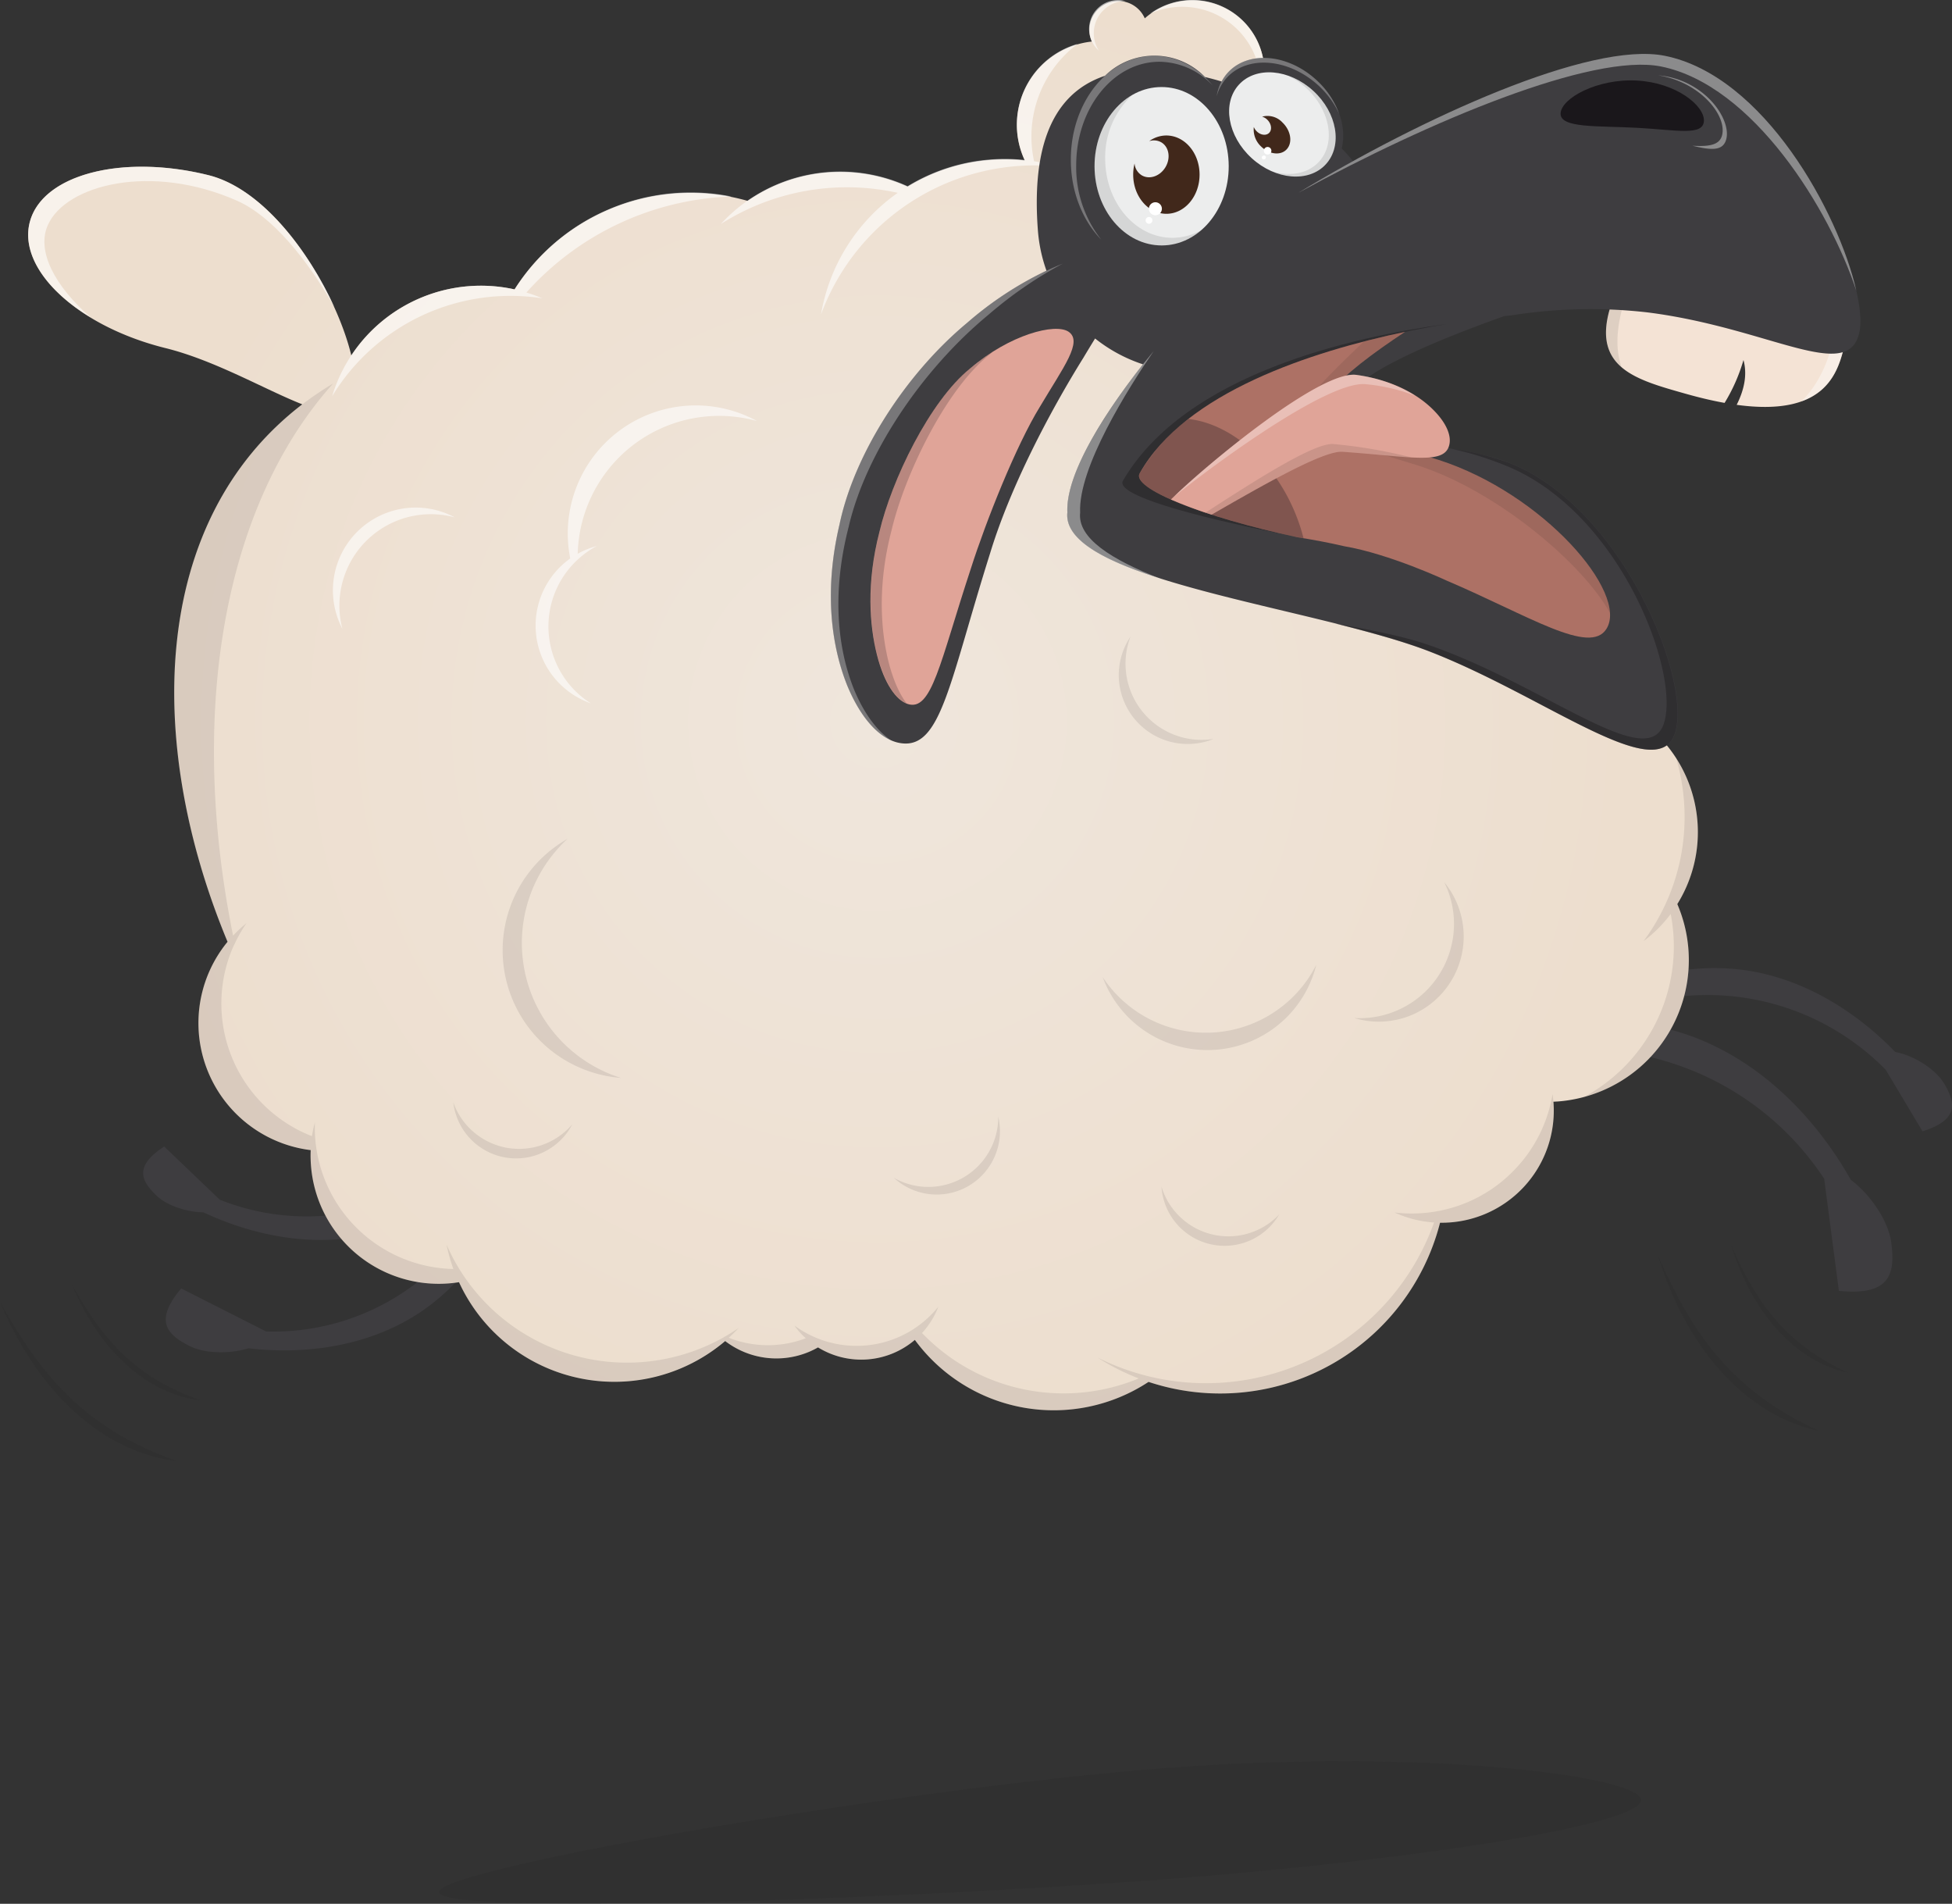 <svg xmlns="http://www.w3.org/2000/svg" xmlns:xlink="http://www.w3.org/1999/xlink" viewBox="0 0 574.68 560.36"><rect x="0" y="0" width="574.68" height="560.36" fill="#333333" stroke="none"/><defs><clipPath id="a" transform="translate(-12.66 -19.82)"><rect width="600" height="600" fill="none"/></clipPath><radialGradient id="b" cx="317.03" cy="114.53" r="222.95" gradientTransform="translate(-53.88 142.25) rotate(-4.39)" gradientUnits="userSpaceOnUse"><stop offset="0" stop-color="#efe6dc"/><stop offset="1" stop-color="#eddece"/></radialGradient></defs><g clip-path="url(#a)"><path d="M141.64,391.92A69.74,69.74,0,0,1,132,399.8a69,69,0,0,1-41,11.92l-25-12.66c-8.1,9.63-4.11,13.62,2.48,16.95,4.38,2.22,11.65,2.42,17.33.67,17.68,2.05,36.27-.92,50.88-10.82a61.82,61.82,0,0,0,14.7-14.06A36.52,36.52,0,0,1,141.64,391.92Zm-69.1-15.26c15.4,7.22,33,10.35,49.39,6.43a36.43,36.43,0,0,1-5.8-6.5,69,69,0,0,1-38.77-3.65L61,357.29c-9,5.86-6.77,10.12-2.21,14.5C61.8,374.64,67.53,376.6,72.54,376.66Zm512.41-38c-2.48-4.15-8.75-8.14-14.32-9.2-12.06-12.45-27.57-21.78-44.56-24.12a66.61,66.61,0,0,0-24.67,1.38,39.76,39.76,0,0,1-2.1,7.75,73.57,73.57,0,0,1,68.51,20.21l10.85,18.14C589.5,349.39,588.38,344.41,585,338.68Zm-27.41,28.41c-10.64-18.81-26.82-34.92-46.95-42.26A73.44,73.44,0,0,0,496,321.17a40.93,40.93,0,0,1-6.55,8.11,85.87,85.87,0,0,1,18.44,4.5,84.49,84.49,0,0,1,41.82,33l4.33,33c15.31,1.55,16.6-5.23,15.42-14.19C568.66,379.39,563.51,371.55,557.54,367.09Z" transform="translate(-12.66 -19.82)" fill="#3e3d40"/><path d="M512.4,261.64a40.23,40.23,0,0,0-25.23-34.29,87.42,87.42,0,0,0-45.86-57.27,165.6,165.6,0,0,0-66.49-72,31.06,31.06,0,0,0-14.33-35c.1-.35.2-.69.28-1a20.87,20.87,0,0,0,4.55.14,21.19,21.19,0,1,0-15.63-37,8.51,8.51,0,1,0-15.59,6.83,24.69,24.69,0,0,0-19.75,35,53.83,53.83,0,0,0-10.09-.15,54.49,54.49,0,0,0-24.4,7.87,47.75,47.75,0,0,0-47.08,4.18A61.42,61.42,0,0,0,164.15,105a45.75,45.75,0,0,0-48.06,19.43C111.54,105.58,94.25,76.39,74,71.37c-25.58-6.34-49.14-.09-52.62,14s14.44,30.57,40,36.91c14.62,3.62,29.53,12.35,40.27,16.55-45,34.5-46.22,100-22,158.2a37.68,37.68,0,0,0,24.48,61.32,37.72,37.72,0,0,0,43.66,38.87,50.34,50.34,0,0,0,78.36,17.33A24.79,24.79,0,0,0,251,417.66a25.1,25.1,0,0,0,2.49-1.24A24.32,24.32,0,0,0,282,414.21a50.73,50.73,0,0,0,68.8,12.36,66.81,66.81,0,0,0,85.82-46.85A33,33,0,0,0,470,344.1l1.32-.07a41.74,41.74,0,0,0,35.15-58.1A40.06,40.06,0,0,0,512.4,261.64Z" transform="translate(-12.66 -19.82)" fill="url(#b)"/><path d="M74,71.37c-25.58-6.34-49.14-.09-52.62,14-2.35,9.48,5.05,20.07,18,27.91-10.72-9.35-16-19.62-12.65-27.18,5.27-11.93,30.46-18.36,55.71-7.2,10.43,4.61,20.66,17.26,28.7,31.36C103.43,93.44,89.58,75.24,74,71.37Z" transform="translate(-12.66 -19.82)" fill="#fff" opacity="0.6"/><path d="M384.83,39.39a21.19,21.19,0,0,0-33.51-15.58A23.14,23.14,0,0,1,383.78,43.2a23.55,23.55,0,0,1-.16,5A21.1,21.1,0,0,0,384.83,39.39Z" transform="translate(-12.66 -19.82)" fill="#fff" opacity="0.6"/><path d="M333.32,29a8.44,8.44,0,0,0,2.86,5.73,9.49,9.49,0,0,1,7.26-14.59H344A8.48,8.48,0,0,0,333.32,29Z" transform="translate(-12.66 -19.82)" fill="#fff" opacity="0.6"/><path d="M191.84,81.45A61.1,61.1,0,0,0,164.15,105a45.77,45.77,0,0,0-53.71,31.45,61.43,61.43,0,0,1,61.88-28.82,46.11,46.11,0,0,0-4.69-1.71A84.85,84.85,0,0,1,228,77.66,61.13,61.13,0,0,0,191.84,81.45Z" transform="translate(-12.66 -19.82)" fill="#fff" opacity="0.6"/><path d="M312.11,58.36a24.67,24.67,0,0,0,2.25,8.56,53.93,53.93,0,0,0-10.1-.15,54.61,54.61,0,0,0-24.4,7.87,47.74,47.74,0,0,0-55,11.13,69.2,69.2,0,0,1,52.1-9.19,55,55,0,0,0-22.59,35.8A67.06,67.06,0,0,1,324,68.84a54.76,54.76,0,0,0-6.9-1.56,34.88,34.88,0,0,1-.68-4.63,34.18,34.18,0,0,1,13.47-29.9A24.68,24.68,0,0,0,312.11,58.36Z" transform="translate(-12.66 -19.82)" fill="#fff" opacity="0.6"/><path d="M517.49,104.62c-14.48-3.46-28-3.65-30.8,5.79-5.31,17.68,7.66,21.18,22,25.24,4.29,1.22,8.18,2.13,11.7,2.76a51.62,51.62,0,0,0,5.56-12.62c1.22,4.49.1,9-2,13.19,27.36,3.75,30.08-10.56,32.05-18.82C558.26,110.57,532,108.07,517.49,104.62Z" transform="translate(-12.66 -19.82)" fill="#f4e3d5"/><path d="M553.45,114.53c-1.26,7.67-3.59,16.53-10.37,23.41,9.83-3.57,11.53-12.11,12.89-17.78C556.5,117.93,555.49,116.09,553.45,114.53Z" transform="translate(-12.66 -19.82)" fill="#fff" opacity="0.4"/><path d="M490.76,108.82a15.38,15.38,0,0,1,2.61-5.12,10.11,10.11,0,0,0-6.68,6.71c-2.6,8.67-.81,13.93,3.38,17.52C488.33,123.05,488.34,116.87,490.76,108.82Z" transform="translate(-12.66 -19.82)" fill="#1a171b" opacity="0.1"/><path d="M502.81,36.25C484,32.46,444.46,48.76,411,67.26a46.27,46.27,0,0,0-3.34-3.75c1.6-6.36-1.1-14.34-7.44-20.15-8.43-7.72-20.1-8.69-26.07-2.17a12.77,12.77,0,0,0-1.84,2.62c-1.63-.49-3.27-.93-4.89-1.32a20.82,20.82,0,0,0-29.46-.36c-17.25,5.77-21.38,24.13-19.73,45.61a45.2,45.2,0,0,0,2.52,11.76,102.22,102.22,0,0,0-23.36,15.35c-18.29,15.21-33.27,38.76-37.57,59.33-4.84,20.51-2.05,36.64,2.26,47.4,4.48,10.83,10.48,16.29,15.9,17,11.73,1.64,14.16-17.79,26.2-56,5.83-19.17,17.26-41.13,27.49-57.54,1.15-1.94,2.29-3.8,3.39-5.59a45.3,45.3,0,0,0,14.1,7.61c-8.3,10.51-22.85,30.85-22.26,43.56v0c-2.17,20.11,72.89,27.81,106.77,41s66.29,39.24,72,24.47-15-67-48.9-80.14a56.43,56.43,0,0,0-5.75-1.84l-.34-.09a95.43,95.43,0,0,0-10.12-2c-14.37-3.28-35.11-9.85-29.46-17.25,5.07-6.64,25.23-15.06,44.44-21.92l2.28-.23a147.78,147.78,0,0,1,39.86-.85c36.05,4.55,59.3,21.19,62.43,5.66S538.43,43.42,502.81,36.25Z" transform="translate(-12.66 -19.82)" fill="#3e3d40"/><path d="M264.36,223.4c-4.52-10.82-7.33-27.21-1.86-48.46,4.88-21.27,21.32-46.1,41.24-62.54a120.28,120.28,0,0,1,21.82-15,100.26,100.26,0,0,0-28.2,17.46c-18.29,15.21-33.27,38.76-37.57,59.33-4.84,20.51-2.05,36.64,2.26,47.4,3.7,8.94,8.43,14.22,13,16.18C271.2,235.2,267.42,230.48,264.36,223.4Z" transform="translate(-12.66 -19.82)" fill="#fff" opacity="0.3"/><path d="M327.22,117.44c-3.9-2.57-17.26.82-29,10.87-11.94,9.69-23.08,32.9-26.65,48.06-3.9,15.07-2.91,27.57-.74,36.16s5.71,13.4,9,14.48c7.15,2.41,9.51-12.07,18.64-39.79,4.45-13.95,13.33-36.31,20.37-47.72C325.74,127.88,331.59,120.34,327.22,117.44Z" transform="translate(-12.66 -19.82)" fill="#e0a498"/><path d="M274.31,214.87c-2.33-9.23-3.4-22.66.8-38.85,3.83-16.29,15.8-41.23,28.64-51.64l1.32-1.11a58.46,58.46,0,0,0-6.81,5c-11.94,9.69-23.08,32.9-26.65,48.06-3.9,15.07-2.91,27.57-.74,36.16,2.2,8.39,5.5,13.1,8.71,14.36C277.58,224.28,275.73,220.29,274.31,214.87Z" transform="translate(-12.66 -19.82)" fill="#1a171b" opacity="0.2"/><path d="M329.5,68.57C329.46,51.69,340.43,38,354,38a21.81,21.81,0,0,1,15.69,7c-4.45-5.42-10.55-8.77-17.26-8.75-13.57,0-24.54,13.73-24.51,30.6,0,9.47,3.5,17.92,8.95,23.51A34.4,34.4,0,0,1,329.5,68.57Z" transform="translate(-12.66 -19.82)" fill="#fff" opacity="0.3"/><path d="M354.6,45.44c-10.91,0-19.73,10.48-19.7,23.35s8.89,23.29,19.8,23.27,19.73-10.48,19.7-23.35S365.51,45.42,354.6,45.44Z" transform="translate(-12.66 -19.82)" fill="#eceded"/><path d="M356,59.7a8.64,8.64,0,0,0-5,1.66,4.42,4.42,0,0,1,3.56.36c2.27,1.35,2.82,4.61,1.23,7.29s-4.72,3.76-7,2.41a4.51,4.51,0,0,1-2.11-3.48,13.68,13.68,0,0,0-.4,3.3c0,6.37,4.4,11.52,9.79,11.51s9.76-5.18,9.75-11.55S361.44,59.69,356,59.7Z" transform="translate(-12.66 -19.82)" fill="#41281b"/><path d="M357.83,89.82c-10.9,0-19.77-10.39-19.8-23.26a24.86,24.86,0,0,1,8.05-18.82c-6.64,3.77-11.2,11.79-11.18,21.05,0,12.87,8.89,23.29,19.8,23.27a17.78,17.78,0,0,0,11.66-4.53A17.23,17.23,0,0,1,357.83,89.82Z" transform="translate(-12.66 -19.82)" opacity="0.1"/><path d="M373.86,42.67C380,36,392,37,400.73,44.91a26.2,26.2,0,0,1,6.2,8.44,25,25,0,0,0-6.74-10c-8.43-7.72-20.1-8.69-26.07-2.17a13.19,13.19,0,0,0-3.25,6.94A13.32,13.32,0,0,1,373.86,42.67Z" transform="translate(-12.66 -19.82)" fill="#fff" opacity="0.3"/><path d="M399.28,46.55c-7.07-6.48-16.86-7.29-21.87-1.82s-3.34,15.15,3.73,21.62S398,73.64,403,68.17,406.35,53,399.28,46.55Z" transform="translate(-12.66 -19.82)" fill="#eceded"/><path d="M390.23,55.88a6,6,0,0,0-6-1.72,3.51,3.51,0,0,1,1.5.87c1.2,1.15,1.49,2.86.65,3.82s-2.5.82-3.69-.33a3.79,3.79,0,0,1-.9-1.32A6.82,6.82,0,0,0,384,63c2.45,2.35,5.82,2.66,7.54.69S392.68,58.23,390.23,55.88Z" transform="translate(-12.66 -19.82)" fill="#41281b"/><path d="M399.28,46.55a21.1,21.1,0,0,0-8-4.67,21.52,21.52,0,0,1,6,3.9C404.28,52.25,406,61.94,401,67.4c-3.27,3.57-8.58,4.47-13.84,2.85,5.9,2.57,12.21,2,15.91-2.08C408,62.7,406.35,53,399.28,46.55Z" transform="translate(-12.66 -19.82)" opacity="0.1"/><path d="M352.1,79.49a1.91,1.91,0,1,0,2.49,1.07A1.92,1.92,0,0,0,352.1,79.49Z" transform="translate(-12.66 -19.82)" fill="#fff"/><path d="M350.58,83.75a1,1,0,1,0,1.28.55A1,1,0,0,0,350.58,83.75Z" transform="translate(-12.66 -19.82)" fill="#fff"/><path d="M385.44,63.16a1.11,1.11,0,1,0,1.44.62A1.11,1.11,0,0,0,385.44,63.16Z" transform="translate(-12.66 -19.82)" fill="#fff"/><path d="M384.56,65.63a.57.57,0,1,0,.42,1.05.57.57,0,0,0,.32-.74A.57.57,0,0,0,384.56,65.63Z" transform="translate(-12.66 -19.82)" fill="#fff"/><path d="M330.66,170.72c-.63-13.21,14.1-36.53,21.67-47.59-6.88,8.31-26.16,33-25.46,47.54-.88,8.14,10.89,14.24,27.47,19.5C339.79,184.52,329.85,178.2,330.66,170.72Z" transform="translate(-12.66 -19.82)" fill="#fff" opacity="0.4"/><path d="M438.52,115.2c-27.61,3.75-77,14.68-95.26,46.13-2.4,4.13,20.45,10.45,47.72,15.81-26.06-5.9-45.13-13.78-42.78-18C363.75,131.46,411.44,119.75,438.52,115.2Z" transform="translate(-12.66 -19.82)" fill="#1a171b" opacity="0.4"/><path d="M502.81,36.25c-22-4.42-72,18.48-107.9,40.32,38.57-21.09,86.64-41.23,106.77-37.18,27.05,5.45,49.59,42,57.49,66C554,82.51,532,42.13,502.81,36.25Z" transform="translate(-12.66 -19.82)" fill="#fff" opacity="0.4"/><path d="M472.11,53.17c-.24,4.44,10.88,3.64,22.53,4.27s19.42,2.46,19.66-2-8.08-11.28-19.74-11.91S472.35,48.72,472.11,53.17Z" transform="translate(-12.66 -19.82)" fill="#1a171b"/><path d="M504.05,42.48a25.88,25.88,0,0,0-3.24-.49c11.52,1.78,19.37,10.62,19,16.57-.23,3.88-3.48,4.47-8.88,4.16,5.62,1.35,9.13,1.64,10-2.12C522.14,55,515.44,45,504.05,42.48Z" transform="translate(-12.66 -19.82)" fill="#fff" opacity="0.4"/><path d="M436.18,155.18c-7.7-2.47-39-10.51-31.87-19.89,3.87-5.06,12.6-11.59,22-17.79-27.39,5.77-64.72,17.76-78.14,41.67-2.46,4.39,18.55,12.81,46.47,18.79,4.6.72,9.22,1.58,13.77,2.64h0c13.38,2.27,30,10.05,30,10.05h0c24.39,10.39,42.32,22.17,47.21,14.25C492.19,194.35,467,165.1,436.18,155.18Z" transform="translate(-12.66 -19.82)" fill="#ad7165"/><path d="M436.18,155.18c-7.7-2.47-39-10.51-31.87-19.89,3.87-5.06,12.6-11.59,22-17.79-3.88.82-7.95,1.76-12.12,2.84C407,127.13,401,133.18,398.13,136.9,391,146.28,422.3,154.31,430,156.79c23.41,7.53,48.72,29,56.69,43.53C486,187.56,463.28,163.9,436.18,155.18Z" transform="translate(-12.66 -19.82)" fill="#1a171b" opacity="0.1"/><path d="M348.2,159.17c-2.46,4.39,18.55,12.81,46.48,18.79l1.75.28a55.8,55.8,0,0,0-2.67-7.91c-6.56-15.49-19.09-25.83-31.22-27.19A54.31,54.31,0,0,0,348.2,159.17Z" transform="translate(-12.66 -19.82)" fill="#1a171b" opacity="0.3"/><path d="M412.19,130.2c-10.56-1.81-44.78,26.93-53.47,35.38l-1.35,1.26a127.78,127.78,0,0,0,12,4.46c15.25-8.77,33-18.94,38.54-18.5,20.35,1.43,30,3.91,31.42-2,.68-2.71-.78-6.57-5.08-10.72S422.82,131.74,412.19,130.2Z" transform="translate(-12.66 -19.82)" fill="#e0a498"/><path d="M414.9,132.92a54,54,0,0,1,14.47,3.42,43,43,0,0,0-17.18-6.14c-10.56-1.81-44.78,26.93-53.47,35.38l-.78.73C372.2,154.85,404.38,131.59,414.9,132.92Z" transform="translate(-12.66 -19.82)" fill="#fff" opacity="0.3"/><path d="M367.56,170.71l1.79.59c15.25-8.77,33-18.94,38.54-18.5,8.65.61,15.35,1.4,20.33,1.67a148.25,148.25,0,0,0-23-3.95C399.62,150.06,382.23,161.23,367.56,170.71Z" transform="translate(-12.66 -19.82)" opacity="0.1"/><path d="M456.76,156a76.26,76.26,0,0,0-16.44-4,94.93,94.93,0,0,1,17.12,5.49c33.26,14.62,50.28,61.87,44.9,75.76s-36.06-12.65-70.55-24.08c-6.11-2-15.24-3.92-26-5.8,10.45,2.62,20.18,5.3,27.81,8.26,33.87,13.14,66.29,39.24,72,24.47S490.63,169.09,456.76,156Z" transform="translate(-12.66 -19.82)" fill="#1a171b" opacity="0.4"/><path d="M113,202.81a26.92,26.92,0,0,1,33.55-30.7,24.37,24.37,0,0,0-33.08,32.82C113.28,204.23,113.12,203.53,113,202.81Z" transform="translate(-12.66 -19.82)" fill="#fff" opacity="0.6"/><g opacity="0.1"><path d="M184.18,334.43a37.59,37.59,0,0,0,11.27,2.66c-1.06-.34-2.11-.7-3.16-1.13a41.64,41.64,0,0,1-12.57-69.21,37.67,37.67,0,0,0,4.46,67.68Z" transform="translate(-12.66 -19.82)" fill="#1a171b"/><path d="M427.83,318.76a25.11,25.11,0,0,0,10-39.29c.33.66.64,1.34.92,2a27.76,27.76,0,0,1-27.39,38A25.08,25.08,0,0,0,427.83,318.76Z" transform="translate(-12.66 -19.82)" fill="#1a171b"/><path d="M351.06,324.13a33,33,0,0,0,49.13-20.37c-.43.86-.9,1.72-1.41,2.56a36.4,36.4,0,0,1-61.47,1.13A32.82,32.82,0,0,0,351.06,324.13Z" transform="translate(-12.66 -19.82)" fill="#1a171b"/><path d="M363.9,238.74a20.33,20.33,0,0,0,6.07-1.43c-.59.09-1.18.17-1.79.22a22.41,22.41,0,0,1-24.09-20.6,22.18,22.18,0,0,1,1.39-9.71,20.28,20.28,0,0,0,18.42,31.52Z" transform="translate(-12.66 -19.82)" fill="#1a171b"/><path d="M512.4,261.64A40.08,40.08,0,0,0,506.14,243a61.86,61.86,0,0,1,2.29,12.57,60.87,60.87,0,0,1-3.84,26.57c-.33.88-.68,1.73-1.06,2.59a61.1,61.1,0,0,1-7,12.11,40.31,40.31,0,0,0,8-8,51.63,51.63,0,0,1,.77,5.75A50.35,50.35,0,0,1,479,342.71a41.73,41.73,0,0,0,27.49-56.78A40,40,0,0,0,512.4,261.64Z" transform="translate(-12.66 -19.82)" fill="#1a171b"/><path d="M458.9,363.76A41.67,41.67,0,0,1,437.46,376c-.49.11-1,.22-1.5.31a42.46,42.46,0,0,1-12.73.4,33.08,33.08,0,0,0,11.63,2.94,71.32,71.32,0,0,1-82.25,45.69c-.92-.2-1.82-.41-2.72-.65a71.14,71.14,0,0,1-14.15-5.31,67.3,67.3,0,0,0,12.18,6.17,57.77,57.77,0,0,1-63.81-13.36,24.51,24.51,0,0,0,4.81-7.76,30.84,30.84,0,0,1-6.43,6c-.7.49-1.41.95-2.15,1.38a31.27,31.27,0,0,1-6.27,2.75A31,31,0,0,1,251.61,413a31.32,31.32,0,0,1-5.07-3,23.36,23.36,0,0,0,3.35,3.73,31.46,31.46,0,0,1-22.69-.15c1-.92,2-1.89,2.94-2.88q-1.9,1.3-3.93,2.47l-1.06.6c-1.64.89-3.32,1.71-5.07,2.46a58,58,0,0,1-69.93-19.48c-.8-1.1-1.55-2.24-2.28-3.41a59.57,59.57,0,0,1-3.73-7.14,50.79,50.79,0,0,0,2,7.14,41.72,41.72,0,0,1-40.24-34.81c-.21-1.31-.37-2.61-.46-3.92a43.94,43.94,0,0,1-.07-4.44,37.44,37.44,0,0,0-.87,4.08,41.89,41.89,0,0,1-23.73-54.45c.29-.74.61-1.48,1-2.21a40.91,40.91,0,0,1,3.42-6,35.46,35.46,0,0,0-3.91,3.63c-13.36-66-2.72-126.63,29.43-162.5C56.82,165,53.88,235.13,79.61,297a37.68,37.68,0,0,0,24.49,61.31,37.68,37.68,0,0,0,43.64,38.88A50.3,50.3,0,0,0,226.1,414.5,24.79,24.79,0,0,0,251,417.66a24.22,24.22,0,0,0,2.5-1.24A24.31,24.31,0,0,0,282,414.21a50.72,50.72,0,0,0,68.8,12.37,66.83,66.83,0,0,0,85.82-46.87,33,33,0,0,0,33.12-37.85A41.82,41.82,0,0,1,458.9,363.76Z" transform="translate(-12.66 -19.82)" fill="#1a171b"/><path d="M307,354.18a18.58,18.58,0,0,0-.45-5.7c0,.54,0,1.09-.05,1.65a20.59,20.59,0,0,1-30.66,16.39A18.62,18.62,0,0,0,307,354.18Z" transform="translate(-12.66 -19.82)" fill="#1a171b"/><path d="M385.67,381.7a18.48,18.48,0,0,0,3.6-4.44c-.37.4-.76.79-1.17,1.16a20.58,20.58,0,0,1-33.49-9.31,18.61,18.61,0,0,0,31.06,12.59Z" transform="translate(-12.66 -19.82)" fill="#1a171b"/><path d="M177.77,355.35a18.66,18.66,0,0,0,3.38-4.61c-.36.41-.73.82-1.12,1.22a20.57,20.57,0,0,1-33.91-7.62,18.62,18.62,0,0,0,31.65,11Z" transform="translate(-12.66 -19.82)" fill="#1a171b"/></g><path d="M180.05,223.35a24.39,24.39,0,0,0,6.57,3.5c-.6-.39-1.19-.79-1.78-1.22a26.78,26.78,0,0,1-5.37-37.48,23.83,23.83,0,0,1,1.55-1.88,23.55,23.55,0,0,1,1.72-1.74,26.67,26.67,0,0,1,5.64-4,24.7,24.7,0,0,0-5.64,2.28,41.65,41.65,0,0,1,52.81-39.05,37.68,37.68,0,0,0-55.19,39.44l.18,1a24.24,24.24,0,0,0-.49,39.15Z" transform="translate(-12.66 -19.82)" fill="#fff" opacity="0.6"/><path d="M355.24,540.28c77.64-6,140,2.39,140.55,9.31s-62,17.36-139.66,23.33-213.69,10.77-214.22,3.85S277.57,546.24,355.24,540.28Z" transform="translate(-12.66 -19.82)" fill="#1a171b" opacity="0.1"/><path d="M64.66,449.84c-27.49-9.6-40.27-25.86-52-46.84C23.93,430.15,43.53,447.43,64.66,449.84Z" transform="translate(-12.66 -19.82)" fill="#1a171b" fill-rule="evenodd" opacity="0.1"/><path d="M71.7,432c-20-7-29.36-18.85-37.91-34.16C42,417.63,56.3,430.24,71.7,432Z" transform="translate(-12.66 -19.82)" fill="#1a171b" fill-rule="evenodd" opacity="0.1"/><path d="M548.17,441c-26.47-12.14-37.66-29.53-47.36-51.52C509.47,417.59,527.36,436.64,548.17,441Z" transform="translate(-12.66 -19.82)" fill="#1a171b" fill-rule="evenodd" opacity="0.1"/><path d="M556.86,423.92c-19.29-8.85-27.46-21.53-34.53-37.57C528.65,406.83,541.69,420.72,556.86,423.92Z" transform="translate(-12.66 -19.82)" fill="#1a171b" fill-rule="evenodd" opacity="0.1"/></g></svg>